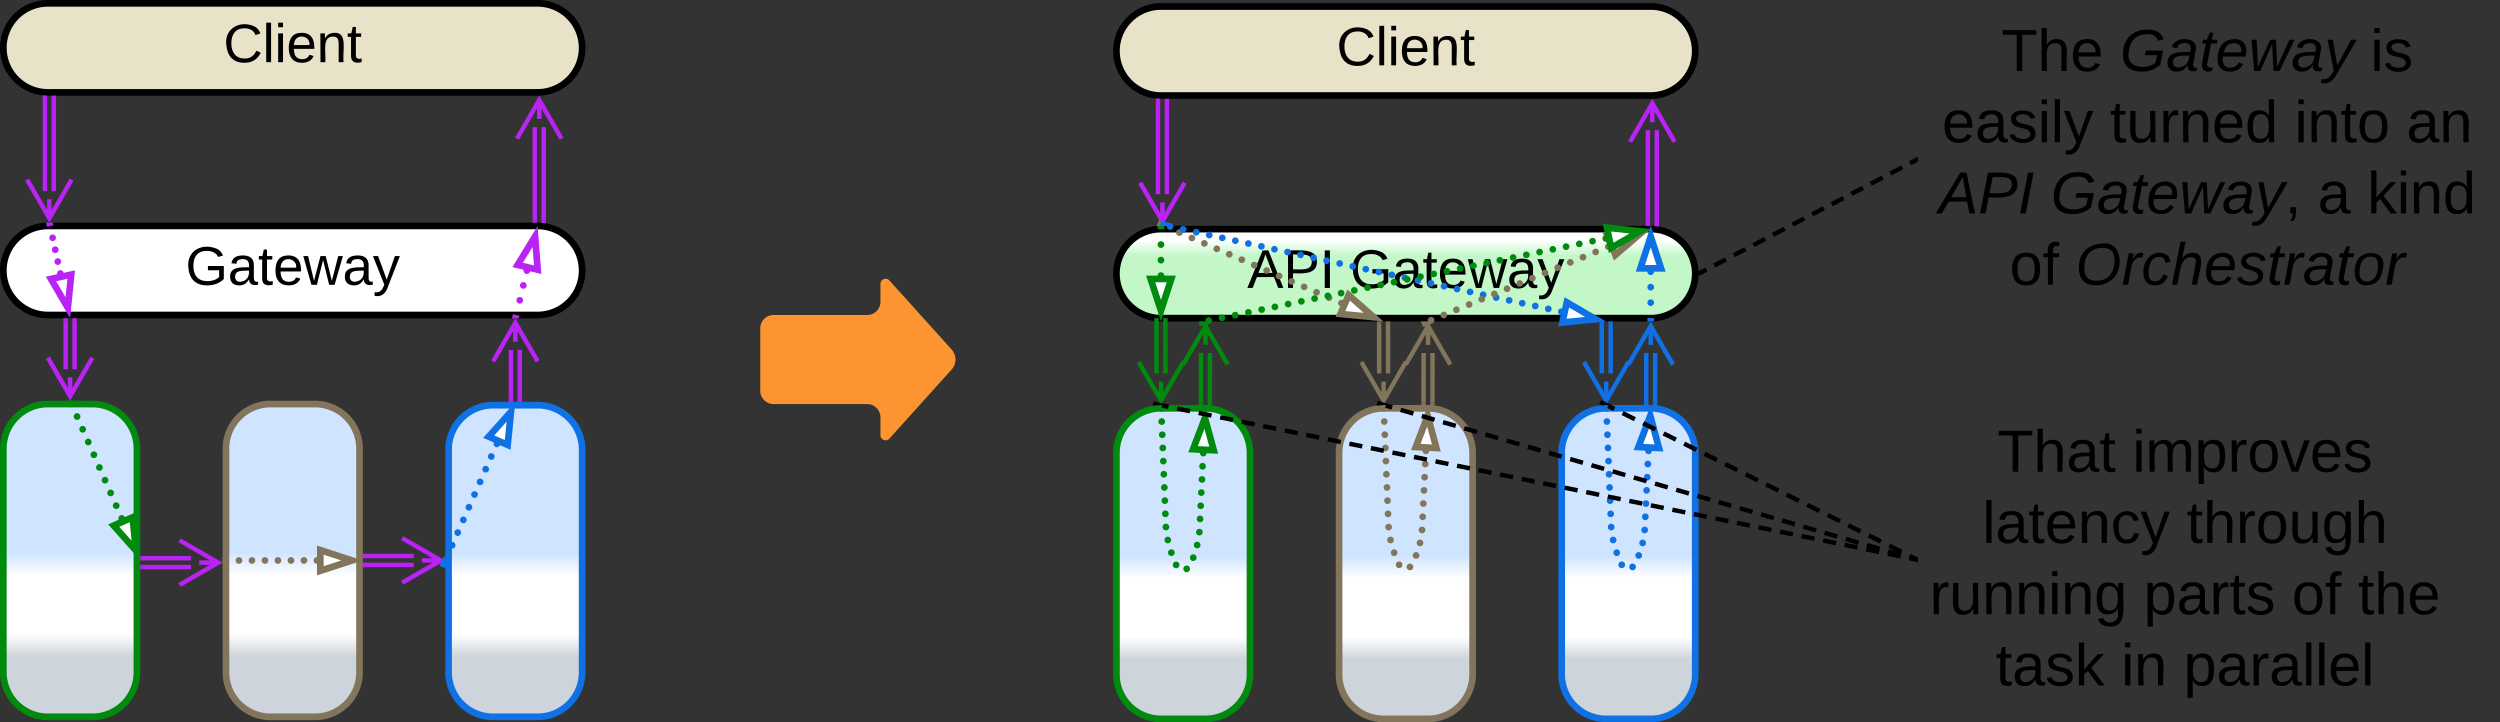<svg xmlns="http://www.w3.org/2000/svg" xmlns:xlink="http://www.w3.org/1999/xlink" xmlns:lucid="lucid" width="1123" height="324.42"><rect width="100%" height="100%" fill="#333333" stroke="none"/><g transform="translate(-398.5 -498.5)" lucid:page-tab-id="0_0"><path d="M400 520a20 20 0 0 1 20-20h220a20 20 0 0 1 20 20 20 20 0 0 1-20 20H420a20 20 0 0 1-20-20z" stroke="#000" stroke-width="3" fill="#e8e2c8"/><use xlink:href="#a" transform="matrix(1,0,0,1,405,505) translate(93.872 21.431)"/><path d="M400 620a20 20 0 0 1 20-20h220a20 20 0 0 1 20 20 20 20 0 0 1-20 20H420a20 20 0 0 1-20-20z" stroke="#000" stroke-width="3" fill="#fff"/><use xlink:href="#b" transform="matrix(1,0,0,1,405,605) translate(76.829 21.431)"/><path d="M422.67 542.5v41.84M418.67 542.5v41.84" stroke="#ba23f6" stroke-width="2" fill="none"/><path d="M423.64 542.53h-1.95v-1.03h1.94zM419.64 541.48v1.05h-1.95v-1.2z" stroke="#ba23f6" stroke-width=".05" fill="#ba23f6"/><path d="M430.67 579.18l-10 17.32-10-17.32m10 17.32V588M638.73 597.55V555.6M642.73 597.55V555.6" stroke="#ba23f6" stroke-width="2" fill="none"/><path d="M639.7 597.53v.97h-1.95v-.97zM643.7 597.53v1.3l-.34-.07-1.6-.13v-1.1z" stroke="#ba23f6" stroke-width=".05" fill="#ba23f6"/><path d="M630.73 560.77l10-17.32 10 17.32m-10-17.32v8.5" stroke="#ba23f6" stroke-width="2" fill="none"/><path d="M400 700a20 20 0 0 1 20-20h20a20 20 0 0 1 20 20v100.5a20 20 0 0 1-20 20h-20a20 20 0 0 1-20-20z" stroke="#008a0e" stroke-width="3" fill="url(#c)"/><path d="M500 700a20 20 0 0 1 20-20h20a20 20 0 0 1 20 20v100.5a20 20 0 0 1-20 20h-20a20 20 0 0 1-20-20z" stroke="#82755b" stroke-width="3" fill="url(#d)"/><path d="M600 700.5a20 20 0 0 1 20-20h20a20 20 0 0 1 20 20v100a20 20 0 0 1-20 20h-20a20 20 0 0 1-20-20z" stroke="#1071e5" stroke-width="3" fill="url(#e)"/><path d="M462.5 749.23h21.84M462.5 753.23h21.84" stroke="#ba23f6" stroke-width="2" fill="none"/><path d="M462.53 750.2h-1.03v-1.95h1.03zM462.53 754.2h-1.03v-1.95h1.03z" stroke="#ba23f6" stroke-width=".05" fill="#ba23f6"/><path d="M479.18 741.23l17.32 10-17.32 10m17.32-10H488M432 642.5v21.84M428 642.5v21.84" stroke="#ba23f6" stroke-width="2" fill="none"/><path d="M432.98 642.53h-1.96v-1.03h1.96zM428.98 642.53h-1.96v-1.03h1.96z" stroke="#ba23f6" stroke-width=".05" fill="#ba23f6"/><path d="M440 659.18l-10 17.32-10-17.32m10 17.32V668M562.5 748.25h21.84M562.5 752.25h21.84" stroke="#ba23f6" stroke-width="2" fill="none"/><path d="M562.53 749.23h-1.03v-1.96h1.03zM562.53 753.23h-1.03v-1.96h1.03z" stroke="#ba23f6" stroke-width=".05" fill="#ba23f6"/><path d="M579.18 740.25l17.32 10-17.32 10m17.32-10H588M628 678v-22.34M632 678v-22.34" stroke="#ba23f6" stroke-width="2" fill="none"/><path d="M628.98 677.97V679H627v-1.03zM632.98 677.97V679H631v-1.03z" stroke="#ba23f6" stroke-width=".05" fill="#ba23f6"/><path d="M620 660.82l10-17.32 10 17.32m-10-17.32v8.5" stroke="#ba23f6" stroke-width="2" fill="none"/><path d="M424.13 621.36a1.5 1.5 0 0 1 1.5-1.5 1.5 1.5 0 0 1 1.5 1.5 1.5 1.5 0 0 1-1.5 1.5 1.5 1.5 0 0 1-1.5-1.5v-.03m-1.16-5.3V616a1.5 1.5 0 0 1 1.5-1.5 1.5 1.5 0 0 1 1.5 1.5 1.5 1.5 0 0 1-1.5 1.5 1.5 1.5 0 0 1-1.5-1.5m-1.17-5.33a1.5 1.5 0 0 1 1.5-1.5 1.5 1.5 0 0 1 1.5 1.5 1.5 1.5 0 0 1-1.5 1.5 1.5 1.5 0 0 1-1.5-1.5v-.03m-1.16-5.3v-.03a1.5 1.5 0 0 1 1.5-1.5 1.5 1.5 0 0 1 1.5 1.5 1.5 1.5 0 0 1-1.5 1.5 1.5 1.5 0 0 1-1.5-1.5" fill="#ba23f6"/><path d="M428.97 636.76l-7.56-12.96 9.07-1.97z" stroke="#ba23f6" stroke-width="3" fill="#fff"/><path d="M422.43 599.7l-2.88.62-.38-1.76.77-.06h2.24z" stroke="#ba23f6" stroke-width=".05" fill="#ba23f6"/><path d="M451.7 731.38a1.5 1.5 0 0 1 1.5-1.5 1.5 1.5 0 0 1 1.5 1.5 1.5 1.5 0 0 1-1.5 1.5 1.5 1.5 0 0 1-1.5-1.5v-.03m-2.5-5.7a1.5 1.5 0 0 1 1.5-1.5 1.5 1.5 0 0 1 1.5 1.5 1.5 1.5 0 0 1-1.5 1.5 1.5 1.5 0 0 1-1.5-1.5v-.02m-2.5-5.7a1.5 1.5 0 0 1 1.5-1.5 1.5 1.5 0 0 1 1.5 1.5 1.5 1.5 0 0 1-1.5 1.5 1.5 1.5 0 0 1-1.5-1.5v-.02m-2.52-5.68v-.02a1.5 1.5 0 0 1 1.5-1.5 1.5 1.5 0 0 1 1.5 1.5 1.5 1.5 0 0 1-1.5 1.5 1.5 1.5 0 0 1-1.5-1.5m-2.52-5.7v-.02a1.5 1.5 0 0 1 1.5-1.5 1.5 1.5 0 0 1 1.5 1.5 1.5 1.5 0 0 1-1.5 1.5 1.5 1.5 0 0 1-1.5-1.5m-2.5-5.7v-.02a1.5 1.5 0 0 1 1.5-1.5 1.5 1.5 0 0 1 1.5 1.5 1.5 1.5 0 0 1-1.5 1.5 1.5 1.5 0 0 1-1.5-1.5m-2.52-5.7v-.02a1.5 1.5 0 0 1 1.5-1.5 1.5 1.5 0 0 1 1.5 1.5 1.5 1.5 0 0 1-1.5 1.5 1.5 1.5 0 0 1-1.5-1.5v-.02m-2.5-5.7a1.5 1.5 0 0 1 1.5-1.5 1.5 1.5 0 0 1 1.5 1.5 1.5 1.5 0 0 1-1.5 1.5 1.5 1.5 0 0 1-1.5-1.5v-.02m-2.52-5.7a1.5 1.5 0 0 1 1.5-1.5 1.5 1.5 0 0 1 1.5 1.5 1.5 1.5 0 0 1-1.5 1.5 1.5 1.5 0 0 1-1.5-1.5v-.02m-2.52-5.7a1.5 1.5 0 0 1 1.5-1.5 1.5 1.5 0 0 1 1.5 1.5 1.5 1.5 0 0 1-1.5 1.5 1.5 1.5 0 0 1-1.5-1.5v-.02" fill="#008a0e"/><path d="M459.55 745.8l-9.98-11.2 8.5-3.72z" stroke="#008a0e" stroke-width="3" fill="#fff"/><path d="M431.97 679.32l-2.7 1.18-.88-2h3.2z" stroke="#008a0e" stroke-width=".05" fill="#008a0e"/><path d="M539.38 750.26a1.5 1.5 0 0 1 1.5-1.5 1.5 1.5 0 0 1 1.5 1.5 1.5 1.5 0 0 1-1.5 1.5 1.5 1.5 0 0 1-1.5-1.5v-.02m-5.84.02a1.5 1.5 0 0 1 1.5-1.5 1.5 1.5 0 0 1 1.5 1.5 1.5 1.5 0 0 1-1.5 1.5 1.5 1.5 0 0 1-1.5-1.5v-.02m-5.84.02a1.5 1.5 0 0 1 1.5-1.5 1.5 1.5 0 0 1 1.5 1.5 1.5 1.5 0 0 1-1.5 1.5 1.5 1.5 0 0 1-1.5-1.5v-.02m-5.84.02a1.5 1.5 0 0 1 1.5-1.5 1.5 1.5 0 0 1 1.5 1.5 1.5 1.5 0 0 1-1.5 1.5 1.5 1.5 0 0 1-1.5-1.5v-.02m-5.84.02a1.5 1.5 0 0 1 1.5-1.5 1.5 1.5 0 0 1 1.5 1.5 1.5 1.5 0 0 1-1.5 1.5 1.5 1.5 0 0 1-1.5-1.5v-.02m-5.84.02a1.5 1.5 0 0 1 1.5-1.5 1.5 1.5 0 0 1 1.5 1.5 1.5 1.5 0 0 1-1.5 1.5 1.5 1.5 0 0 1-1.5-1.5v-.02m-5.84.02a1.5 1.5 0 0 1 1.5-1.5 1.5 1.5 0 0 1 1.5 1.5 1.5 1.5 0 0 1-1.5 1.5 1.5 1.5 0 0 1-1.5-1.5v-.02" fill="#82755b"/><path d="M556.65 750.25l-14.27 4.63v-9.26z" stroke="#82755b" stroke-width="3" fill="#fff"/><path d="M500.04 751.73h-1.54v-2.96h1.54z" stroke="#82755b" stroke-width=".05" fill="#82755b"/><path d="M620.2 697.9v-.03a1.5 1.5 0 0 1 1.5-1.5 1.5 1.5 0 0 1 1.5 1.5 1.5 1.5 0 0 1-1.5 1.5 1.5 1.5 0 0 1-1.5-1.5m-2.52 5.7a1.5 1.5 0 0 1 1.5-1.5 1.5 1.5 0 0 1 1.5 1.5 1.5 1.5 0 0 1-1.5 1.5 1.5 1.5 0 0 1-1.5-1.5v-.02m-2.5 5.73v-.02a1.5 1.5 0 0 1 1.5-1.5 1.5 1.5 0 0 1 1.5 1.5 1.5 1.5 0 0 1-1.5 1.5 1.5 1.5 0 0 1-1.5-1.5m-2.52 5.7a1.5 1.5 0 0 1 1.5-1.5 1.5 1.5 0 0 1 1.5 1.5 1.5 1.5 0 0 1-1.5 1.5 1.5 1.5 0 0 1-1.5-1.5v-.02m-2.5 5.73v-.02a1.5 1.5 0 0 1 1.5-1.5 1.5 1.5 0 0 1 1.5 1.5 1.5 1.5 0 0 1-1.5 1.5 1.5 1.5 0 0 1-1.5-1.5m-2.52 5.7a1.5 1.5 0 0 1 1.5-1.5 1.5 1.5 0 0 1 1.5 1.5 1.5 1.5 0 0 1-1.5 1.5 1.5 1.5 0 0 1-1.5-1.5v-.02m-2.5 5.73v-.02a1.5 1.5 0 0 1 1.5-1.5 1.5 1.5 0 0 1 1.5 1.5 1.5 1.5 0 0 1-1.5 1.5 1.5 1.5 0 0 1-1.5-1.5m-2.52 5.7a1.5 1.5 0 0 1 1.5-1.5 1.5 1.5 0 0 1 1.5 1.5 1.5 1.5 0 0 1-1.5 1.5 1.5 1.5 0 0 1-1.5-1.5v-.02m-2.5 5.73v-.02a1.5 1.5 0 0 1 1.5-1.5 1.5 1.5 0 0 1 1.5 1.5 1.5 1.5 0 0 1-1.5 1.5 1.5 1.5 0 0 1-1.5-1.5" fill="#1071e5"/><path d="M628.04 683.44l-1.5 14.93-8.5-3.74z" stroke="#1071e5" stroke-width="3" fill="#fff"/><path d="M598.5 748.82v4.96l-2.56-1.13 1.83-4.15z" stroke="#1071e5" stroke-width=".05" fill="#1071e5"/><path d="M633.67 620.06a1.5 1.5 0 0 1 1.5-1.5 1.5 1.5 0 0 1 1.5 1.5 1.5 1.5 0 0 1-1.5 1.5 1.5 1.5 0 0 1-1.5-1.5v-.03m-1.6 6.7v-.02a1.5 1.5 0 0 1 1.5-1.5 1.5 1.5 0 0 1 1.5 1.5 1.5 1.5 0 0 1-1.5 1.5 1.5 1.5 0 0 1-1.5-1.5m-1.6 6.7v-.02a1.5 1.5 0 0 1 1.5-1.5 1.5 1.5 0 0 1 1.5 1.5 1.5 1.5 0 0 1-1.5 1.5 1.5 1.5 0 0 1-1.5-1.5v-.02" fill="#ba23f6"/><path d="M638.86 604.72l1.17 14.95-9-2.17z" stroke="#ba23f6" stroke-width="3" fill="#fff"/><path d="M631.8 640.35l-.28 1.15h-3.04l.45-1.84z" stroke="#ba23f6" stroke-width=".05" fill="#ba23f6"/><path d="M740 646a6 6 0 0 1 6-6h42a6 6 0 0 0 6-6v-8a2.3 2.3 0 0 1 4-1.54l28 31.08a6.67 6.67 0 0 1 0 8.92l-28 31.08a2.3 2.3 0 0 1-4-1.54v-8a6 6 0 0 0-6-6h-42a6 6 0 0 1-6-6z" fill="#fc9432"/><path d="M900 701.92a20 20 0 0 1 20-20h20a20 20 0 0 1 20 20v99.5a20 20 0 0 1-20 20h-20a20 20 0 0 1-20-20z" stroke="#008a0e" stroke-width="3" fill="url(#f)"/><path d="M1000 701.92a20 20 0 0 1 20-20h20a20 20 0 0 1 20 20v99.5a20 20 0 0 1-20 20h-20a20 20 0 0 1-20-20z" stroke="#82755b" stroke-width="3" fill="url(#g)"/><path d="M1100 701.92a20 20 0 0 1 20-20h20a20 20 0 0 1 20 20v99.5a20 20 0 0 1-20 20h-20a20 20 0 0 1-20-20z" stroke="#1071e5" stroke-width="3" fill="url(#h)"/><path d="M900 521.42a20 20 0 0 1 20-20h220a20 20 0 0 1 20 20 20 20 0 0 1-20 20H920a20 20 0 0 1-20-20z" stroke="#000" stroke-width="3" fill="#e8e2c8"/><use xlink:href="#a" transform="matrix(1,0,0,1,905,506.417) translate(93.872 21.431)"/><path d="M900 621.42a20 20 0 0 1 20-20h220a20 20 0 0 1 20 20 20 20 0 0 1-20 20H920a20 20 0 0 1-20-20z" stroke="#000" stroke-width="3" fill="url(#i)"/><use xlink:href="#j" transform="matrix(1,0,0,1,905,606.417) translate(53.743 21.431)"/><use xlink:href="#k" transform="matrix(1,0,0,1,905,606.417) translate(99.915 21.431)"/><path d="M922.67 543.92v41.84M918.67 543.92v41.84" stroke="#ba23f6" stroke-width="2" fill="none"/><path d="M923.64 543.94h-1.95v-1.02h1.94zM919.64 542.9v1.04h-1.95v-1.2z" stroke="#ba23f6" stroke-width=".05" fill="#ba23f6"/><path d="M930.67 580.6l-10 17.32-10-17.32m10 17.32v-8.5M1138.73 598.97v-41.95M1142.73 598.97v-41.95" stroke="#ba23f6" stroke-width="2" fill="none"/><path d="M1139.7 598.94v.98h-1.95v-.98zM1143.7 598.94v1.32l-.34-.08-1.6-.13v-1.1z" stroke="#ba23f6" stroke-width=".05" fill="#ba23f6"/><path d="M1130.73 562.18l10-17.3 10 17.3m-10-17.3v8.5" stroke="#ba23f6" stroke-width="2" fill="none"/><path d="M922 642.42l.02 23.84M918 642.42l.02 23.84M922 642.44v-1.02M918 642.45v-1.03M930.02 661.1l-10 17.32-10-17.3m10 17.3v-8.5M937.97 679.42l.02-22.34M941.97 679.42l.02-22.34" stroke="#008a0e" stroke-width="2" fill="none"/><path d="M938.94 679.4v1.02H937v-1.03zM942.94 679.4v1.24l-1.95-.15v-1.1z" stroke="#008a0e" stroke-width=".05" fill="#008a0e"/><path d="M929.98 662.23l10.02-17.3 9.98 17.32M940 644.92v8.5" stroke="#008a0e" stroke-width="2" fill="none"/><path d="M1022 643.92l.02 22.34M1018 643.92l.02 22.34" stroke="#82755b" stroke-width="2" fill="none"/><path d="M1022.98 643.94h-1.95v-1.02h1.95zM1018.98 643.94h-1.95v-1.02h1.95z" stroke="#82755b" stroke-width=".05" fill="#82755b"/><path d="M1030.02 661.1l-10 17.32-10-17.3m10 17.3v-8.5M1037.97 679.42l.02-22.34M1041.97 679.42l.02-22.34" stroke="#82755b" stroke-width="2" fill="none"/><path d="M1038.94 679.4v1.02H1037v-1.03zM1042.94 679.4v1.24l-1.95-.15v-1.1z" stroke="#82755b" stroke-width=".05" fill="#82755b"/><path d="M1029.98 662.23l10.02-17.3 9.98 17.32m-9.98-17.33v8.5" stroke="#82755b" stroke-width="2" fill="none"/><path d="M1122 643.92l.02 22.34M1118 643.92l.02 22.34" stroke="#1071e5" stroke-width="2" fill="none"/><path d="M1122.98 643.94h-1.95v-1.02h1.94zM1118.98 643.94h-1.95v-1.02h1.94z" stroke="#1071e5" stroke-width=".05" fill="#1071e5"/><path d="M1130.02 661.1l-10 17.32-10-17.3m10 17.3v-8.5M1137.97 679.42l.02-22.34M1141.97 679.42l.02-22.34" stroke="#1071e5" stroke-width="2" fill="none"/><path d="M1138.94 679.4v1.02H1137v-1.03zM1142.94 679.4v1.24l-1.95-.15v-1.1z" stroke="#1071e5" stroke-width=".05" fill="#1071e5"/><path d="M1129.98 662.23l10.02-17.3 9.98 17.32m-9.98-17.33v8.5" stroke="#1071e5" stroke-width="2" fill="none"/><path d="M937.5 702.03a1.5 1.5 0 0 1 1.5-1.5 1.5 1.5 0 0 1 1.5 1.5 1.5 1.5 0 0 1-1.5 1.5 1.5 1.5 0 0 1-1.5-1.5V702m-.3 5.95a1.5 1.5 0 0 1 1.5-1.5 1.5 1.5 0 0 1 1.5 1.5 1.5 1.5 0 0 1-1.5 1.5 1.5 1.5 0 0 1-1.5-1.5v-.03m-.27 5.95a1.5 1.5 0 0 1 1.5-1.5 1.5 1.5 0 0 1 1.5 1.5 1.5 1.5 0 0 1-1.5 1.5 1.5 1.5 0 0 1-1.5-1.5v-.03m-.3 5.95v-.02a1.5 1.5 0 0 1 1.5-1.5 1.5 1.5 0 0 1 1.5 1.5 1.5 1.5 0 0 1-1.5 1.5 1.5 1.5 0 0 1-1.5-1.5v-.02m-.28 5.96v-.02a1.5 1.5 0 0 1 1.5-1.5 1.5 1.5 0 0 1 1.5 1.5 1.5 1.5 0 0 1-1.5 1.5 1.5 1.5 0 0 1-1.5-1.5m-.28 5.94v-.02a1.5 1.5 0 0 1 1.5-1.5 1.5 1.5 0 0 1 1.5 1.5 1.5 1.5 0 0 1-1.5 1.5 1.5 1.5 0 0 1-1.5-1.5m-.3 5.94v-.02a1.5 1.5 0 0 1 1.5-1.5 1.5 1.5 0 0 1 1.5 1.5 1.5 1.5 0 0 1-1.5 1.5 1.5 1.5 0 0 1-1.5-1.5m-1 5.8a1.5 1.5 0 0 1 1.5-1.5 1.5 1.5 0 0 1 1.5 1.5 1.5 1.5 0 0 1-1.5 1.5 1.5 1.5 0 0 1-1.5-1.5v-.02m-1.76 5.7V749a1.5 1.5 0 0 1 1.5-1.5 1.5 1.5 0 0 1 1.5 1.5 1.5 1.5 0 0 1-1.5 1.5 1.5 1.5 0 0 1-1.5-1.5v-.02m-2.95 5.05a1.5 1.5 0 0 1 1.5-1.5 1.5 1.5 0 0 1 1.5 1.5 1.5 1.5 0 0 1-1.5 1.5 1.5 1.5 0 0 1-1.5-1.5V754m-4.75-1.74a1.5 1.5 0 0 1 1.5-1.5 1.5 1.5 0 0 1 1.5 1.5 1.5 1.5 0 0 1-1.5 1.5 1.5 1.5 0 0 1-1.5-1.5v-.03m-2.13-5.45v-.02a1.5 1.5 0 0 1 1.5-1.5 1.5 1.5 0 0 1 1.5 1.5 1.5 1.5 0 0 1-1.5 1.5 1.5 1.5 0 0 1-1.5-1.5m-1.6-5.7a1.5 1.5 0 0 1 1.5-1.5 1.5 1.5 0 0 1 1.5 1.5 1.5 1.5 0 0 1-1.5 1.5 1.5 1.5 0 0 1-1.5-1.5v-.02m-.85-5.8a1.5 1.5 0 0 1 1.5-1.5 1.5 1.5 0 0 1 1.5 1.5 1.5 1.5 0 0 1-1.5 1.5 1.5 1.5 0 0 1-1.5-1.5v-.03m-.24-5.88v-.02a1.5 1.5 0 0 1 1.5-1.5 1.5 1.5 0 0 1 1.5 1.5 1.5 1.5 0 0 1-1.5 1.5 1.5 1.5 0 0 1-1.5-1.5m-.23-5.9v-.02a1.5 1.5 0 0 1 1.5-1.5 1.5 1.5 0 0 1 1.5 1.5 1.5 1.5 0 0 1-1.5 1.5 1.5 1.5 0 0 1-1.5-1.5m-.24-5.9v-.02a1.5 1.5 0 0 1 1.5-1.5 1.5 1.5 0 0 1 1.5 1.5 1.5 1.5 0 0 1-1.5 1.5 1.5 1.5 0 0 1-1.5-1.5v-.02m-.22-5.9a1.5 1.5 0 0 1 1.5-1.5 1.5 1.5 0 0 1 1.5 1.5 1.5 1.5 0 0 1-1.5 1.5 1.5 1.5 0 0 1-1.5-1.5v-.02m-.24-5.9a1.5 1.5 0 0 1 1.5-1.5 1.5 1.5 0 0 1 1.5 1.5 1.5 1.5 0 0 1-1.5 1.5 1.5 1.5 0 0 1-1.5-1.5v-.02m-.24-5.9a1.5 1.5 0 0 1 1.5-1.5 1.5 1.5 0 0 1 1.5 1.5 1.5 1.5 0 0 1-1.5 1.5 1.5 1.5 0 0 1-1.5-1.5v-.03m-.23-5.9a1.5 1.5 0 0 1 1.5-1.5 1.5 1.5 0 0 1 1.5 1.5 1.5 1.5 0 0 1-1.5 1.5 1.5 1.5 0 0 1-1.5-1.5v-.02m-.24-5.9a1.5 1.5 0 0 1 1.5-1.5 1.5 1.5 0 0 1 1.5 1.5 1.5 1.5 0 0 1-1.5 1.5 1.5 1.5 0 0 1-1.5-1.5v-.02m-.24-5.9a1.5 1.5 0 0 1 1.5-1.5 1.5 1.5 0 0 1 1.5 1.5 1.5 1.5 0 0 1-1.5 1.5 1.5 1.5 0 0 1-1.5-1.5v-.03" fill="#008a0e"/><path d="M939.76 686.27l3.94 14.47-9.26-.45z" stroke="#008a0e" stroke-width="3" fill="#fff"/><path d="M921.57 681.9l-2.95.1-.06-1.47 1.38-.1h1.57z" stroke="#008a0e" stroke-width=".05" fill="#008a0e"/><path d="M1037.52 701.03a1.5 1.5 0 0 1 1.5-1.5 1.5 1.5 0 0 1 1.5 1.5 1.5 1.5 0 0 1-1.5 1.5 1.5 1.5 0 0 1-1.5-1.5V701m-.3 5.95a1.5 1.5 0 0 1 1.5-1.5 1.5 1.5 0 0 1 1.5 1.5 1.5 1.5 0 0 1-1.5 1.5 1.5 1.5 0 0 1-1.5-1.5v-.03m-.28 5.96v-.02a1.5 1.5 0 0 1 1.5-1.5 1.5 1.5 0 0 1 1.5 1.5 1.5 1.5 0 0 1-1.5 1.5 1.5 1.5 0 0 1-1.5-1.5m-.28 5.94v-.02a1.5 1.5 0 0 1 1.5-1.5 1.5 1.5 0 0 1 1.5 1.5 1.5 1.5 0 0 1-1.5 1.5 1.5 1.5 0 0 1-1.5-1.5m-.3 5.94v-.02a1.5 1.5 0 0 1 1.5-1.5 1.5 1.5 0 0 1 1.5 1.5 1.5 1.5 0 0 1-1.5 1.5 1.5 1.5 0 0 1-1.5-1.5m-.28 5.94a1.5 1.5 0 0 1 1.5-1.5 1.5 1.5 0 0 1 1.5 1.5 1.5 1.5 0 0 1-1.5 1.5 1.5 1.5 0 0 1-1.5-1.5v-.03m-.3 5.96a1.5 1.5 0 0 1 1.5-1.5 1.5 1.5 0 0 1 1.5 1.5 1.5 1.5 0 0 1-1.5 1.5 1.5 1.5 0 0 1-1.5-1.5v-.03m-.9 5.84a1.5 1.5 0 0 1 1.5-1.5 1.5 1.5 0 0 1 1.5 1.5 1.5 1.5 0 0 1-1.5 1.5 1.5 1.5 0 0 1-1.5-1.5v-.03m-1.78 5.7V748a1.5 1.5 0 0 1 1.5-1.5 1.5 1.5 0 0 1 1.5 1.5 1.5 1.5 0 0 1-1.5 1.5 1.5 1.5 0 0 1-1.5-1.5V748m-2.75 5.2v-.03a1.5 1.5 0 0 1 1.5-1.5 1.5 1.5 0 0 1 1.5 1.5 1.5 1.5 0 0 1-1.5 1.5 1.5 1.5 0 0 1-1.5-1.5m-4.86-.96a1.5 1.5 0 0 1 1.5-1.5 1.5 1.5 0 0 1 1.5 1.5 1.5 1.5 0 0 1-1.5 1.5 1.5 1.5 0 0 1-1.5-1.5v-.02m-2.26-5.4v-.02a1.5 1.5 0 0 1 1.5-1.5 1.5 1.5 0 0 1 1.5 1.5 1.5 1.5 0 0 1-1.5 1.5 1.5 1.5 0 0 1-1.5-1.5m-1.6-5.7a1.5 1.5 0 0 1 1.5-1.5 1.5 1.5 0 0 1 1.5 1.5 1.5 1.5 0 0 1-1.5 1.5 1.5 1.5 0 0 1-1.5-1.5v-.02m-.88-5.8a1.5 1.5 0 0 1 1.5-1.5 1.5 1.5 0 0 1 1.5 1.5 1.5 1.5 0 0 1-1.5 1.5 1.5 1.5 0 0 1-1.5-1.5v-.02m-.24-5.9a1.5 1.5 0 0 1 1.5-1.5 1.5 1.5 0 0 1 1.5 1.5 1.5 1.5 0 0 1-1.5 1.5 1.5 1.5 0 0 1-1.5-1.5v-.03m-.24-5.9a1.5 1.5 0 0 1 1.5-1.5 1.5 1.5 0 0 1 1.5 1.5 1.5 1.5 0 0 1-1.5 1.5 1.5 1.5 0 0 1-1.5-1.5v-.03m-.24-5.9a1.5 1.5 0 0 1 1.5-1.5 1.5 1.5 0 0 1 1.5 1.5 1.5 1.5 0 0 1-1.5 1.5 1.5 1.5 0 0 1-1.5-1.5v-.02m-.24-5.9a1.5 1.5 0 0 1 1.5-1.5 1.5 1.5 0 0 1 1.5 1.5 1.5 1.5 0 0 1-1.5 1.5 1.5 1.5 0 0 1-1.5-1.5v-.03m-.24-5.9a1.5 1.5 0 0 1 1.5-1.5 1.5 1.5 0 0 1 1.5 1.5 1.5 1.5 0 0 1-1.5 1.5 1.5 1.5 0 0 1-1.5-1.5v-.02m-.24-5.9a1.5 1.5 0 0 1 1.5-1.5 1.5 1.5 0 0 1 1.5 1.5 1.5 1.5 0 0 1-1.5 1.5 1.5 1.5 0 0 1-1.5-1.5v-.03m-.24-5.9a1.5 1.5 0 0 1 1.5-1.5 1.5 1.5 0 0 1 1.5 1.5 1.5 1.5 0 0 1-1.5 1.5 1.5 1.5 0 0 1-1.5-1.5v-.02m-.24-5.9a1.5 1.5 0 0 1 1.5-1.5 1.5 1.5 0 0 1 1.5 1.5 1.5 1.5 0 0 1-1.5 1.5 1.5 1.5 0 0 1-1.5-1.5v-.02m-.25-5.9a1.5 1.5 0 0 1 1.5-1.5 1.5 1.5 0 0 1 1.5 1.5 1.5 1.5 0 0 1-1.5 1.5 1.5 1.5 0 0 1-1.5-1.5v-.03" fill="#82755b"/><path d="M1039.8 685.27l3.92 14.47-9.25-.45z" stroke="#82755b" stroke-width="3" fill="#fff"/><path d="M1021.57 681.9l-2.95.1-.06-1.47 1.38-.1h1.57z" stroke="#82755b" stroke-width=".05" fill="#82755b"/><path d="M1137.52 701.03a1.5 1.5 0 0 1 1.5-1.5 1.5 1.5 0 0 1 1.5 1.5 1.5 1.5 0 0 1-1.5 1.5 1.5 1.5 0 0 1-1.5-1.5V701m-.3 5.95a1.5 1.5 0 0 1 1.5-1.5 1.5 1.5 0 0 1 1.5 1.5 1.5 1.5 0 0 1-1.5 1.5 1.5 1.5 0 0 1-1.5-1.5v-.03m-.28 5.96v-.02a1.5 1.5 0 0 1 1.5-1.5 1.5 1.5 0 0 1 1.5 1.5 1.5 1.5 0 0 1-1.5 1.5 1.5 1.5 0 0 1-1.5-1.5m-.28 5.94v-.02a1.5 1.5 0 0 1 1.5-1.5 1.5 1.5 0 0 1 1.5 1.5 1.5 1.5 0 0 1-1.5 1.5 1.5 1.5 0 0 1-1.5-1.5m-.3 5.94v-.02a1.5 1.5 0 0 1 1.5-1.5 1.5 1.5 0 0 1 1.5 1.5 1.5 1.5 0 0 1-1.5 1.5 1.5 1.5 0 0 1-1.5-1.5m-.28 5.94a1.5 1.5 0 0 1 1.5-1.5 1.5 1.5 0 0 1 1.5 1.5 1.5 1.5 0 0 1-1.5 1.5 1.5 1.5 0 0 1-1.5-1.5v-.03m-.3 5.96a1.5 1.5 0 0 1 1.5-1.5 1.5 1.5 0 0 1 1.5 1.5 1.5 1.5 0 0 1-1.5 1.5 1.5 1.5 0 0 1-1.5-1.5v-.03m-.9 5.84a1.5 1.5 0 0 1 1.5-1.5 1.5 1.5 0 0 1 1.5 1.5 1.5 1.5 0 0 1-1.5 1.5 1.5 1.5 0 0 1-1.5-1.5v-.03m-1.78 5.7V748a1.5 1.5 0 0 1 1.5-1.5 1.5 1.5 0 0 1 1.5 1.5 1.5 1.5 0 0 1-1.5 1.5 1.5 1.5 0 0 1-1.5-1.5V748m-2.75 5.2v-.03a1.5 1.5 0 0 1 1.5-1.5 1.5 1.5 0 0 1 1.5 1.5 1.5 1.5 0 0 1-1.5 1.5 1.5 1.5 0 0 1-1.5-1.5m-4.86-.96a1.5 1.5 0 0 1 1.5-1.5 1.5 1.5 0 0 1 1.5 1.5 1.5 1.5 0 0 1-1.5 1.5 1.5 1.5 0 0 1-1.5-1.5v-.02m-2.26-5.4v-.02a1.5 1.5 0 0 1 1.5-1.5 1.5 1.5 0 0 1 1.5 1.5 1.5 1.5 0 0 1-1.5 1.5 1.5 1.5 0 0 1-1.5-1.5m-1.6-5.7a1.5 1.5 0 0 1 1.5-1.5 1.5 1.5 0 0 1 1.5 1.5 1.5 1.5 0 0 1-1.5 1.5 1.5 1.5 0 0 1-1.5-1.5v-.02m-.88-5.8a1.5 1.5 0 0 1 1.5-1.5 1.5 1.5 0 0 1 1.5 1.5 1.5 1.5 0 0 1-1.5 1.5 1.5 1.5 0 0 1-1.5-1.5v-.02m-.24-5.9a1.5 1.5 0 0 1 1.5-1.5 1.5 1.5 0 0 1 1.5 1.5 1.5 1.5 0 0 1-1.5 1.5 1.5 1.5 0 0 1-1.5-1.5v-.03m-.24-5.9a1.5 1.5 0 0 1 1.5-1.5 1.5 1.5 0 0 1 1.5 1.5 1.5 1.5 0 0 1-1.5 1.5 1.5 1.5 0 0 1-1.5-1.5v-.03m-.24-5.9a1.5 1.5 0 0 1 1.5-1.5 1.5 1.5 0 0 1 1.5 1.5 1.5 1.5 0 0 1-1.5 1.5 1.5 1.5 0 0 1-1.5-1.5v-.02m-.24-5.9a1.5 1.5 0 0 1 1.5-1.5 1.5 1.5 0 0 1 1.5 1.5 1.5 1.5 0 0 1-1.5 1.5 1.5 1.5 0 0 1-1.5-1.5v-.03m-.24-5.9a1.5 1.5 0 0 1 1.5-1.5 1.5 1.5 0 0 1 1.5 1.5 1.5 1.5 0 0 1-1.5 1.5 1.5 1.5 0 0 1-1.5-1.5v-.02m-.24-5.9a1.5 1.5 0 0 1 1.5-1.5 1.5 1.5 0 0 1 1.5 1.5 1.5 1.5 0 0 1-1.5 1.5 1.5 1.5 0 0 1-1.5-1.5v-.03m-.24-5.9a1.5 1.5 0 0 1 1.5-1.5 1.5 1.5 0 0 1 1.5 1.5 1.5 1.5 0 0 1-1.5 1.5 1.5 1.5 0 0 1-1.5-1.5v-.02m-.24-5.9a1.5 1.5 0 0 1 1.5-1.5 1.5 1.5 0 0 1 1.5 1.5 1.5 1.5 0 0 1-1.5 1.5 1.5 1.5 0 0 1-1.5-1.5v-.02m-.24-5.9a1.5 1.5 0 0 1 1.5-1.5 1.5 1.5 0 0 1 1.5 1.5 1.5 1.5 0 0 1-1.5 1.5 1.5 1.5 0 0 1-1.5-1.5v-.03" fill="#1071e5"/><path d="M1139.8 685.27l3.92 14.47-9.25-.45z" stroke="#1071e5" stroke-width="3" fill="#fff"/><path d="M1121.57 681.9l-2.95.1-.06-1.47 1.38-.1h1.57z" stroke="#1071e5" stroke-width=".05" fill="#1071e5"/><path d="M1138.5 620.55a1.5 1.5 0 0 1 1.5-1.5 1.5 1.5 0 0 1 1.5 1.5 1.5 1.5 0 0 1-1.5 1.5 1.5 1.5 0 0 1-1.5-1.5v-.03m0 7v-.02a1.5 1.5 0 0 1 1.5-1.5 1.5 1.5 0 0 1 1.5 1.5 1.5 1.5 0 0 1-1.5 1.5 1.5 1.5 0 0 1-1.5-1.5v-.02m0 7v-.02a1.5 1.5 0 0 1 1.5-1.5 1.5 1.5 0 0 1 1.5 1.5 1.5 1.5 0 0 1-1.5 1.5 1.5 1.5 0 0 1-1.5-1.5v-.02" fill="#1071e5"/><path d="M1140 604.77l4.63 14.27h-9.27z" stroke="#1071e5" stroke-width="3" fill="#fff"/><path d="M1141.48 642.8l-1.42.12h-1.53v-1.54h2.94z" stroke="#1071e5" stroke-width=".05" fill="#1071e5"/><path d="M918.5 622.3a1.5 1.5 0 0 1 1.5-1.5 1.5 1.5 0 0 1 1.5 1.5 1.5 1.5 0 0 1-1.5 1.5 1.5 1.5 0 0 1-1.5-1.5v-.02m0-6.93a1.5 1.5 0 0 1 1.5-1.5 1.5 1.5 0 0 1 1.5 1.5 1.5 1.5 0 0 1-1.5 1.5 1.5 1.5 0 0 1-1.5-1.5v-.03m0-6.93v-.02a1.5 1.5 0 0 1 1.5-1.5 1.5 1.5 0 0 1 1.5 1.5 1.5 1.5 0 0 1-1.5 1.5 1.5 1.5 0 0 1-1.5-1.5v-.02" fill="#008a0e"/><path d="M920 638.06l-4.63-14.26h9.26z" stroke="#008a0e" stroke-width="3" fill="#fff"/><path d="M921.48 601.46h-2.96v-1.43l1.42-.1h1.53z" stroke="#008a0e" stroke-width=".05" fill="#008a0e"/><path d="M999.6 634.7v-.02a1.5 1.5 0 0 1 1.5-1.5 1.5 1.5 0 0 1 1.5 1.5 1.5 1.5 0 0 1-1.5 1.5 1.5 1.5 0 0 1-1.5-1.5v-.02m-5.6-2.4v-.02a1.5 1.5 0 0 1 1.5-1.5 1.5 1.5 0 0 1 1.5 1.5 1.5 1.5 0 0 1-1.5 1.5 1.5 1.5 0 0 1-1.5-1.5v-.02m-5.6-2.4v-.02a1.5 1.5 0 0 1 1.5-1.5 1.5 1.5 0 0 1 1.5 1.5 1.5 1.5 0 0 1-1.5 1.5 1.5 1.5 0 0 1-1.5-1.5v-.02m-5.6-2.4v-.02a1.5 1.5 0 0 1 1.5-1.5 1.5 1.5 0 0 1 1.5 1.5 1.5 1.5 0 0 1-1.5 1.5 1.5 1.5 0 0 1-1.5-1.5v-.02m-5.6-2.4v-.02a1.5 1.5 0 0 1 1.5-1.5 1.5 1.5 0 0 1 1.5 1.5 1.5 1.5 0 0 1-1.5 1.5 1.5 1.5 0 0 1-1.5-1.5v-.02m-5.6-2.4v-.02a1.5 1.5 0 0 1 1.5-1.5 1.5 1.5 0 0 1 1.5 1.5 1.5 1.5 0 0 1-1.5 1.5 1.5 1.5 0 0 1-1.5-1.5v-.02m-5.6-2.4v-.02a1.5 1.5 0 0 1 1.5-1.5 1.5 1.5 0 0 1 1.5 1.5 1.5 1.5 0 0 1-1.5 1.5 1.5 1.5 0 0 1-1.5-1.5v-.02m-5.6-2.4v-.02a1.5 1.5 0 0 1 1.5-1.5 1.5 1.5 0 0 1 1.5 1.5 1.5 1.5 0 0 1-1.5 1.5 1.5 1.5 0 0 1-1.5-1.5v-.02m-5.6-2.4v-.02a1.5 1.5 0 0 1 1.5-1.5 1.5 1.5 0 0 1 1.5 1.5 1.5 1.5 0 0 1-1.5 1.5 1.5 1.5 0 0 1-1.5-1.5v-.02m-5.6-2.4v-.02a1.5 1.5 0 0 1 1.5-1.5 1.5 1.5 0 0 1 1.5 1.5 1.5 1.5 0 0 1-1.5 1.5 1.5 1.5 0 0 1-1.5-1.5v-.02m-5.6-2.4v-.02a1.5 1.5 0 0 1 1.5-1.5 1.5 1.5 0 0 1 1.5 1.5 1.5 1.5 0 0 1-1.5 1.5 1.5 1.5 0 0 1-1.5-1.5v-.02m-5.6-2.4v-.02a1.5 1.5 0 0 1 1.5-1.5 1.5 1.5 0 0 1 1.5 1.5 1.5 1.5 0 0 1-1.5 1.5 1.5 1.5 0 0 1-1.5-1.5v-.02m-5.6-2.4v-.02a1.5 1.5 0 0 1 1.5-1.5 1.5 1.5 0 0 1 1.5 1.5 1.5 1.5 0 0 1-1.5 1.5 1.5 1.5 0 0 1-1.5-1.5v-.02m-5.6-2.4v-.02a1.5 1.5 0 0 1 1.5-1.5 1.5 1.5 0 0 1 1.5 1.5 1.5 1.5 0 0 1-1.5 1.5 1.5 1.5 0 0 1-1.5-1.5v-.02" fill="#82755b"/><path d="M1015.55 640.98l-14.93-1.45 3.7-8.5z" stroke="#82755b" stroke-width="3" fill="#fff"/><path d="M923.33 599.18l-.32.74h-3.06l-1.95.15 1.17-2.7z" stroke="#82755b" stroke-width=".05" fill="#82755b"/><path d="M1098.35 638.54a1.5 1.5 0 0 1 1.5-1.5 1.5 1.5 0 0 1 1.5 1.5 1.5 1.5 0 0 1-1.5 1.5 1.5 1.5 0 0 1-1.5-1.5v-.03m-5.85-1.23v-.02a1.5 1.5 0 0 1 1.5-1.5 1.5 1.5 0 0 1 1.5 1.5 1.5 1.5 0 0 1-1.5 1.5 1.5 1.5 0 0 1-1.5-1.5m-5.86-1.26v-.03a1.5 1.5 0 0 1 1.5-1.5 1.5 1.5 0 0 1 1.5 1.5 1.5 1.5 0 0 1-1.5 1.5 1.5 1.5 0 0 1-1.5-1.5m-5.86-1.26a1.5 1.5 0 0 1 1.5-1.5 1.5 1.5 0 0 1 1.5 1.5 1.5 1.5 0 0 1-1.5 1.5 1.5 1.5 0 0 1-1.5-1.5v-.02m-5.86-1.24v-.02a1.5 1.5 0 0 1 1.5-1.5 1.5 1.5 0 0 1 1.5 1.5 1.5 1.5 0 0 1-1.5 1.5 1.5 1.5 0 0 1-1.5-1.5m-5.85-1.26a1.5 1.5 0 0 1 1.5-1.5 1.5 1.5 0 0 1 1.5 1.5 1.5 1.5 0 0 1-1.5 1.5 1.5 1.5 0 0 1-1.5-1.5v-.03m-5.86-1.25a1.5 1.5 0 0 1 1.5-1.5 1.5 1.5 0 0 1 1.5 1.5 1.5 1.5 0 0 1-1.5 1.5 1.5 1.5 0 0 1-1.5-1.5v-.03m-5.85-1.24a1.5 1.5 0 0 1 1.5-1.5 1.5 1.5 0 0 1 1.5 1.5 1.5 1.5 0 0 1-1.5 1.5 1.5 1.5 0 0 1-1.5-1.5v-.02m-5.86-1.25a1.5 1.5 0 0 1 1.5-1.5 1.5 1.5 0 0 1 1.5 1.5 1.5 1.5 0 0 1-1.5 1.5 1.5 1.5 0 0 1-1.5-1.5v-.03m-5.86-1.25a1.5 1.5 0 0 1 1.5-1.5 1.5 1.5 0 0 1 1.5 1.5 1.5 1.5 0 0 1-1.5 1.5 1.5 1.5 0 0 1-1.5-1.5v-.02m-5.86-1.25v-.02a1.5 1.5 0 0 1 1.5-1.5 1.5 1.5 0 0 1 1.5 1.5 1.5 1.5 0 0 1-1.5 1.5 1.5 1.5 0 0 1-1.5-1.5m-5.86-1.26a1.5 1.5 0 0 1 1.5-1.5 1.5 1.5 0 0 1 1.5 1.5 1.5 1.5 0 0 1-1.5 1.5 1.5 1.5 0 0 1-1.5-1.5v-.03m-5.86-1.24v-.02a1.5 1.5 0 0 1 1.5-1.5 1.5 1.5 0 0 1 1.5 1.5 1.5 1.5 0 0 1-1.5 1.5 1.5 1.5 0 0 1-1.5-1.5m-5.85-1.25v-.02a1.5 1.5 0 0 1 1.5-1.5 1.5 1.5 0 0 1 1.5 1.5 1.5 1.5 0 0 1-1.5 1.5 1.5 1.5 0 0 1-1.5-1.5m-5.85-1.26a1.5 1.5 0 0 1 1.5-1.5 1.5 1.5 0 0 1 1.5 1.5 1.5 1.5 0 0 1-1.5 1.5 1.5 1.5 0 0 1-1.5-1.5v-.03m-5.86-1.24v-.02a1.5 1.5 0 0 1 1.5-1.5 1.5 1.5 0 0 1 1.5 1.5 1.5 1.5 0 0 1-1.5 1.5 1.5 1.5 0 0 1-1.5-1.5m-5.87-1.26a1.5 1.5 0 0 1 1.5-1.5 1.5 1.5 0 0 1 1.5 1.5 1.5 1.5 0 0 1-1.5 1.5 1.5 1.5 0 0 1-1.5-1.5v-.03m-5.85-1.26a1.5 1.5 0 0 1 1.5-1.5 1.5 1.5 0 0 1 1.5 1.5 1.5 1.5 0 0 1-1.5 1.5 1.5 1.5 0 0 1-1.5-1.5v-.03m-5.86-1.23v-.02a1.5 1.5 0 0 1 1.5-1.5 1.5 1.5 0 0 1 1.5 1.5 1.5 1.5 0 0 1-1.5 1.5 1.5 1.5 0 0 1-1.5-1.5m-5.86-1.26v-.02a1.5 1.5 0 0 1 1.5-1.5 1.5 1.5 0 0 1 1.5 1.5 1.5 1.5 0 0 1-1.5 1.5 1.5 1.5 0 0 1-1.5-1.5v-.02M981.2 613a1.5 1.5 0 0 1 1.5-1.5 1.5 1.5 0 0 1 1.5 1.5 1.5 1.5 0 0 1-1.5 1.5 1.5 1.5 0 0 1-1.5-1.5m-5.85-1.26v-.02a1.5 1.5 0 0 1 1.5-1.5 1.5 1.5 0 0 1 1.5 1.5 1.5 1.5 0 0 1-1.5 1.5 1.5 1.5 0 0 1-1.5-1.5m-5.86-1.26a1.5 1.5 0 0 1 1.5-1.5 1.5 1.5 0 0 1 1.5 1.5 1.5 1.5 0 0 1-1.5 1.5 1.5 1.5 0 0 1-1.5-1.5v-.03m-5.87-1.24v-.03a1.5 1.5 0 0 1 1.5-1.5 1.5 1.5 0 0 1 1.5 1.5 1.5 1.5 0 0 1-1.5 1.5 1.5 1.5 0 0 1-1.5-1.5m-5.85-1.26a1.5 1.5 0 0 1 1.5-1.5 1.5 1.5 0 0 1 1.5 1.5 1.5 1.5 0 0 1-1.5 1.5 1.5 1.5 0 0 1-1.5-1.5v-.02m-5.86-1.25a1.5 1.5 0 0 1 1.5-1.5 1.5 1.5 0 0 1 1.5 1.5 1.5 1.5 0 0 1-1.5 1.5 1.5 1.5 0 0 1-1.5-1.5v-.03m-5.86-1.24v-.02a1.5 1.5 0 0 1 1.5-1.5 1.5 1.5 0 0 1 1.5 1.5 1.5 1.5 0 0 1-1.5 1.5 1.5 1.5 0 0 1-1.5-1.5m-5.86-1.26a1.5 1.5 0 0 1 1.5-1.5 1.5 1.5 0 0 1 1.5 1.5 1.5 1.5 0 0 1-1.5 1.5 1.5 1.5 0 0 1-1.5-1.5v-.03m-5.85-1.25a1.5 1.5 0 0 1 1.5-1.5 1.5 1.5 0 0 1 1.5 1.5 1.5 1.5 0 0 1-1.5 1.5 1.5 1.5 0 0 1-1.5-1.5v-.03m-5.86-1.24v-.02a1.5 1.5 0 0 1 1.5-1.5 1.5 1.5 0 0 1 1.5 1.5 1.5 1.5 0 0 1-1.5 1.5 1.5 1.5 0 0 1-1.5-1.5m-5.87-1.25a1.5 1.5 0 0 1 1.5-1.5 1.5 1.5 0 0 1 1.5 1.5 1.5 1.5 0 0 1-1.5 1.5 1.5 1.5 0 0 1-1.5-1.5v-.03" fill="#1071e5"/><path d="M1115.26 641.88l-14.93 1.5 1.98-9.06z" stroke="#1071e5" stroke-width="3" fill="#fff"/><path d="M924.48 598.8l-.24 1.12h-4.3l-.35.03.45-2.1z" stroke="#1071e5" stroke-width=".05" fill="#1071e5"/><path d="M1119.45 609.34v-.02a1.5 1.5 0 0 1 1.5-1.5 1.5 1.5 0 0 1 1.5 1.5 1.5 1.5 0 0 1-1.5 1.5 1.5 1.5 0 0 1-1.5-1.5m-5.68 2.38v-.02a1.5 1.5 0 0 1 1.5-1.5 1.5 1.5 0 0 1 1.5 1.5 1.5 1.5 0 0 1-1.5 1.5 1.5 1.5 0 0 1-1.5-1.5m-5.68 2.37a1.5 1.5 0 0 1 1.5-1.5 1.5 1.5 0 0 1 1.5 1.5 1.5 1.5 0 0 1-1.5 1.5 1.5 1.5 0 0 1-1.5-1.5V614m-5.7 2.4v-.02a1.5 1.5 0 0 1 1.5-1.5 1.5 1.5 0 0 1 1.5 1.5 1.5 1.5 0 0 1-1.5 1.5 1.5 1.5 0 0 1-1.5-1.5v-.02m-5.68 2.4v-.02a1.5 1.5 0 0 1 1.5-1.5 1.5 1.5 0 0 1 1.5 1.5 1.5 1.5 0 0 1-1.5 1.5 1.5 1.5 0 0 1-1.5-1.5v-.02m-5.68 2.4v-.03a1.5 1.5 0 0 1 1.5-1.5 1.5 1.5 0 0 1 1.5 1.5 1.5 1.5 0 0 1-1.5 1.5 1.5 1.5 0 0 1-1.5-1.5m-5.7 2.4v-.03a1.5 1.5 0 0 1 1.5-1.5 1.5 1.5 0 0 1 1.5 1.5 1.5 1.5 0 0 1-1.5 1.5 1.5 1.5 0 0 1-1.5-1.5m-5.67 2.38v-.02a1.5 1.5 0 0 1 1.5-1.5 1.5 1.5 0 0 1 1.5 1.5 1.5 1.5 0 0 1-1.5 1.5 1.5 1.5 0 0 1-1.5-1.5m-5.68 2.38a1.5 1.5 0 0 1 1.5-1.5 1.5 1.5 0 0 1 1.5 1.5 1.5 1.5 0 0 1-1.5 1.5 1.5 1.5 0 0 1-1.5-1.5v-.03m-5.7 2.4v-.02a1.5 1.5 0 0 1 1.5-1.5 1.5 1.5 0 0 1 1.5 1.5 1.5 1.5 0 0 1-1.5 1.5 1.5 1.5 0 0 1-1.5-1.5v-.02m-5.68 2.4v-.02a1.5 1.5 0 0 1 1.5-1.5 1.5 1.5 0 0 1 1.5 1.5 1.5 1.5 0 0 1-1.5 1.5 1.5 1.5 0 0 1-1.5-1.5m-5.68 2.38a1.5 1.5 0 0 1 1.5-1.5 1.5 1.5 0 0 1 1.5 1.5 1.5 1.5 0 0 1-1.5 1.5 1.5 1.5 0 0 1-1.5-1.5v-.03m-5.7 2.4v-.02a1.5 1.5 0 0 1 1.5-1.5 1.5 1.5 0 0 1 1.5 1.5 1.5 1.5 0 0 1-1.5 1.5 1.5 1.5 0 0 1-1.5-1.5v-.02m-5.67 2.4v-.02a1.5 1.5 0 0 1 1.5-1.5 1.5 1.5 0 0 1 1.5 1.5 1.5 1.5 0 0 1-1.5 1.5 1.5 1.5 0 0 1-1.5-1.5m-5.68 2.38l-.02-.02a1.5 1.5 0 0 1 1.5-1.5 1.5 1.5 0 0 1 1.5 1.5 1.5 1.5 0 0 1-1.5 1.5 1.5 1.5 0 0 1-1.5-1.5" fill="#82755b"/><path d="M1135.52 603.28l-11.4 9.75-3.56-8.56z" stroke="#82755b" stroke-width="3" fill="#fff"/><path d="M1042 643.7l-4.2 1.73-1.05-2.5h4.92z" stroke="#82755b" stroke-width=".05" fill="#82755b"/><path d="M1118.3 605.62a1.5 1.5 0 0 1 1.5-1.5 1.5 1.5 0 0 1 1.5 1.5 1.5 1.5 0 0 1-1.5 1.5 1.5 1.5 0 0 1-1.5-1.5v-.03m-5.93 1.25a1.5 1.5 0 0 1 1.5-1.5 1.5 1.5 0 0 1 1.5 1.5 1.5 1.5 0 0 1-1.5 1.5 1.5 1.5 0 0 1-1.5-1.5v-.02m-5.95 1.26v-.03a1.5 1.5 0 0 1 1.5-1.5 1.5 1.5 0 0 1 1.5 1.5 1.5 1.5 0 0 1-1.5 1.5 1.5 1.5 0 0 1-1.5-1.5m-5.94 1.25a1.5 1.5 0 0 1 1.5-1.5 1.5 1.5 0 0 1 1.5 1.5 1.5 1.5 0 0 1-1.5 1.5 1.5 1.5 0 0 1-1.5-1.5v-.03m-5.95 1.26v-.02a1.5 1.5 0 0 1 1.5-1.5 1.5 1.5 0 0 1 1.5 1.5 1.5 1.5 0 0 1-1.5 1.5 1.5 1.5 0 0 1-1.5-1.5m-5.94 1.25v-.03a1.5 1.5 0 0 1 1.5-1.5 1.5 1.5 0 0 1 1.5 1.5 1.5 1.5 0 0 1-1.5 1.5 1.5 1.5 0 0 1-1.5-1.5m-5.96 1.25a1.5 1.5 0 0 1 1.5-1.5 1.5 1.5 0 0 1 1.5 1.5 1.5 1.5 0 0 1-1.5 1.5 1.5 1.5 0 0 1-1.5-1.5v-.03m-5.94 1.26v-.02a1.5 1.5 0 0 1 1.5-1.5 1.5 1.5 0 0 1 1.5 1.5 1.5 1.5 0 0 1-1.5 1.5 1.5 1.5 0 0 1-1.5-1.5m-5.95 1.25v-.02a1.5 1.5 0 0 1 1.5-1.5 1.5 1.5 0 0 1 1.5 1.5 1.5 1.5 0 0 1-1.5 1.5 1.5 1.5 0 0 1-1.5-1.5v-.02m-5.94 1.26a1.5 1.5 0 0 1 1.5-1.5 1.5 1.5 0 0 1 1.5 1.5 1.5 1.5 0 0 1-1.5 1.5 1.5 1.5 0 0 1-1.5-1.5v-.03m-5.94 1.26v-.02a1.5 1.5 0 0 1 1.5-1.5 1.5 1.5 0 0 1 1.5 1.5 1.5 1.5 0 0 1-1.5 1.5 1.5 1.5 0 0 1-1.5-1.5m-5.94 1.25v-.02a1.5 1.5 0 0 1 1.5-1.5 1.5 1.5 0 0 1 1.5 1.5 1.5 1.5 0 0 1-1.5 1.5 1.5 1.5 0 0 1-1.5-1.5v-.02m-5.95 1.26a1.5 1.5 0 0 1 1.5-1.5 1.5 1.5 0 0 1 1.5 1.5 1.5 1.5 0 0 1-1.5 1.5 1.5 1.5 0 0 1-1.5-1.5v-.03m-5.94 1.26v-.02a1.5 1.5 0 0 1 1.5-1.5 1.5 1.5 0 0 1 1.5 1.5 1.5 1.5 0 0 1-1.5 1.5 1.5 1.5 0 0 1-1.5-1.5m-5.95 1.25v-.02a1.5 1.5 0 0 1 1.5-1.5 1.5 1.5 0 0 1 1.5 1.5 1.5 1.5 0 0 1-1.5 1.5 1.5 1.5 0 0 1-1.5-1.5v-.02m-5.94 1.26a1.5 1.5 0 0 1 1.5-1.5 1.5 1.5 0 0 1 1.5 1.5 1.5 1.5 0 0 1-1.5 1.5 1.5 1.5 0 0 1-1.5-1.5v-.02m-5.95 1.26v-.02a1.5 1.5 0 0 1 1.5-1.5 1.5 1.5 0 0 1 1.5 1.5 1.5 1.5 0 0 1-1.5 1.5 1.5 1.5 0 0 1-1.5-1.5m-5.95 1.25v-.02a1.5 1.5 0 0 1 1.5-1.5 1.5 1.5 0 0 1 1.5 1.5 1.5 1.5 0 0 1-1.5 1.5 1.5 1.5 0 0 1-1.5-1.5v-.02m-5.95 1.27v-.02a1.5 1.5 0 0 1 1.5-1.5 1.5 1.5 0 0 1 1.5 1.5 1.5 1.5 0 0 1-1.5 1.5 1.5 1.5 0 0 1-1.5-1.5m-5.94 1.26v-.02a1.5 1.5 0 0 1 1.5-1.5 1.5 1.5 0 0 1 1.5 1.5 1.5 1.5 0 0 1-1.5 1.5 1.5 1.5 0 0 1-1.5-1.5m-5.94 1.25v-.02a1.5 1.5 0 0 1 1.5-1.5 1.5 1.5 0 0 1 1.5 1.5 1.5 1.5 0 0 1-1.5 1.5 1.5 1.5 0 0 1-1.5-1.5v-.02m-5.95 1.27v-.02a1.5 1.5 0 0 1 1.5-1.5 1.5 1.5 0 0 1 1.5 1.5 1.5 1.5 0 0 1-1.5 1.5 1.5 1.5 0 0 1-1.5-1.5m-5.94 1.26v-.02a1.5 1.5 0 0 1 1.5-1.5 1.5 1.5 0 0 1 1.5 1.5 1.5 1.5 0 0 1-1.5 1.5 1.5 1.5 0 0 1-1.5-1.5m-5.95 1.25v-.02a1.5 1.5 0 0 1 1.5-1.5 1.5 1.5 0 0 1 1.5 1.5 1.5 1.5 0 0 1-1.5 1.5 1.5 1.5 0 0 1-1.5-1.5v-.02m-5.94 1.27v-.02a1.5 1.5 0 0 1 1.5-1.5 1.5 1.5 0 0 1 1.5 1.5 1.5 1.5 0 0 1-1.5 1.5 1.5 1.5 0 0 1-1.5-1.5m-5.95 1.26a1.5 1.5 0 0 1 1.5-1.5 1.5 1.5 0 0 1 1.5 1.5 1.5 1.5 0 0 1-1.5 1.5 1.5 1.5 0 0 1-1.5-1.5v-.03m-5.95 1.26v-.02a1.5 1.5 0 0 1 1.5-1.5 1.5 1.5 0 0 1 1.5 1.5 1.5 1.5 0 0 1-1.5 1.5 1.5 1.5 0 0 1-1.5-1.5v-.02m-5.95 1.27v-.02a1.5 1.5 0 0 1 1.5-1.5 1.5 1.5 0 0 1 1.5 1.5 1.5 1.5 0 0 1-1.5 1.5 1.5 1.5 0 0 1-1.5-1.5m-5.94 1.26a1.5 1.5 0 0 1 1.5-1.5 1.5 1.5 0 0 1 1.5 1.5 1.5 1.5 0 0 1-1.5 1.5 1.5 1.5 0 0 1-1.5-1.5v-.03m-5.95 1.26v-.02a1.5 1.5 0 0 1 1.5-1.5 1.5 1.5 0 0 1 1.5 1.5 1.5 1.5 0 0 1-1.5 1.5 1.5 1.5 0 0 1-1.5-1.5v-.02m-5.93 1.27v-.02a1.5 1.5 0 0 1 1.5-1.5 1.5 1.5 0 0 1 1.5 1.5 1.5 1.5 0 0 1-1.5 1.5 1.5 1.5 0 0 1-1.5-1.5" fill="#008a0e"/><path d="M1135.25 602.4l-13.03 7.44-1.88-9.08z" stroke="#008a0e" stroke-width="3" fill="#fff"/><path d="M941.8 644.05l-4.44.92-.42-2.05h4.63z" stroke="#008a0e" stroke-width=".05" fill="#008a0e"/><path d="M1260 506a6 6 0 0 1 6-6h248a6 6 0 0 1 6 6v128a6 6 0 0 1-6 6h-248a6 6 0 0 1-6-6z" stroke="#000" stroke-opacity="0" stroke-width="3" fill="#fff" fill-opacity="0"/><use xlink:href="#l" transform="matrix(1,0,0,1,1265,505) translate(32.519 25.396)"/><use xlink:href="#m" transform="matrix(1,0,0,1,1265,505) translate(85.778 25.396)"/><use xlink:href="#n" transform="matrix(1,0,0,1,1265,505) translate(198.296 25.396)"/><use xlink:href="#o" transform="matrix(1,0,0,1,1265,505) translate(5.889 57.396)"/><use xlink:href="#p" transform="matrix(1,0,0,1,1265,505) translate(81.296 57.396)"/><use xlink:href="#q" transform="matrix(1,0,0,1,1265,505) translate(164.185 57.396)"/><use xlink:href="#r" transform="matrix(1,0,0,1,1265,505) translate(214.481 57.396)"/><use xlink:href="#s" transform="matrix(1,0,0,1,1265,505) translate(4.333 89.396)"/><use xlink:href="#t" transform="matrix(1,0,0,1,1265,505) translate(54.704 89.396)"/><use xlink:href="#u" transform="matrix(1,0,0,1,1265,505) translate(174.63 89.396)"/><use xlink:href="#v" transform="matrix(1,0,0,1,1265,505) translate(196.852 89.396)"/><use xlink:href="#w" transform="matrix(1,0,0,1,1265,505) translate(36.222 121.396)"/><use xlink:href="#x" transform="matrix(1,0,0,1,1265,505) translate(65.852 121.396)"/><path d="M1260 686a6 6 0 0 1 6-6h228a6 6 0 0 1 6 6v128a6 6 0 0 1-6 6h-228a6 6 0 0 1-6-6z" stroke="#000" stroke-opacity="0" stroke-width="3" fill="#fff" fill-opacity="0"/><use xlink:href="#y" transform="matrix(1,0,0,1,1265,685) translate(30.704 25.396)"/><use xlink:href="#z" transform="matrix(1,0,0,1,1265,685) translate(91.37 25.396)"/><use xlink:href="#A" transform="matrix(1,0,0,1,1265,685) translate(23.963 57.396)"/><use xlink:href="#B" transform="matrix(1,0,0,1,1265,685) translate(115.741 57.396)"/><use xlink:href="#C" transform="matrix(1,0,0,1,1265,685) translate(0.296 89.396)"/><use xlink:href="#D" transform="matrix(1,0,0,1,1265,685) translate(96.444 89.396)"/><use xlink:href="#w" transform="matrix(1,0,0,1,1265,685) translate(163.037 89.396)"/><use xlink:href="#E" transform="matrix(1,0,0,1,1265,685) translate(192.667 89.396)"/><use xlink:href="#F" transform="matrix(1,0,0,1,1265,685) translate(30 121.396)"/><use xlink:href="#G" transform="matrix(1,0,0,1,1265,685) translate(86.296 121.396)"/><use xlink:href="#H" transform="matrix(1,0,0,1,1265,685) translate(114.37 121.396)"/><path d="M1259.1 570.46l-2.62 1.38m-3.52 1.84l-5.28 2.75m-3.5 1.84l-5.3 2.75m-3.5 1.84l-5.28 2.75m-3.52 1.85l-5.28 2.75m-3.5 1.84l-5.3 2.75m-3.5 1.83l-5.28 2.75m-3.52 1.84l-5.28 2.75m-3.5 1.84l-5.3 2.76m-3.5 1.84l-5.28 2.75m-3.52 1.84l-5.27 2.74m-3.52 1.84l-2.64 1.38" stroke="#000" stroke-width="2" fill="none"/><path d="M1260 571.1l-.46.24-.9-1.73 1.36-.7zM1162.87 621.8l-1.46.76.1-1.14-.08-1.06.54-.28z" stroke="#000" stroke-width=".05"/><path d="M1259.02 749.8l-2.9-.6m-3.87-.78l-5.8-1.2m-3.87-.78l-5.8-1.18m-3.88-.8l-5.8-1.18m-3.87-.8l-5.8-1.18m-3.87-.8l-5.8-1.17m-3.88-.8l-5.8-1.18m-3.87-.8l-5.8-1.17m-3.86-.8l-5.8-1.18m-3.87-.8l-5.8-1.17m-3.88-.8l-5.8-1.18m-3.88-.8l-5.8-1.17m-3.87-.8l-5.8-1.18m-3.87-.8l-5.8-1.18m-3.88-.8l-5.8-1.17m-3.87-.8l-5.8-1.18m-3.87-.8l-5.8-1.17m-3.88-.8l-5.8-1.18m-3.87-.8l-5.8-1.17m-3.86-.8l-5.8-1.18m-3.87-.8l-5.8-1.17m-3.88-.8l-5.8-1.18m-3.88-.8l-5.8-1.18m-3.87-.8l-5.8-1.17m-3.88-.8l-5.8-1.18m-3.87-.8l-5.8-1.18m-3.87-.8l-5.8-1.18m-3.87-.8l-5.8-1.17m-3.88-.8l-5.8-1.18m-3.87-.8l-5.8-1.2m-3.86-.78l-5.8-1.18m-3.88-.8l-5.8-1.18m-3.87-.8l-5.8-1.17m-3.88-.8l-5.8-1.2m-3.87-.78l-5.8-1.18m-3.88-.8l-2.9-.6" stroke="#000" stroke-width="2" fill="none"/><path d="M1260 749v2l-1.2-.25.4-1.9zM920.7 679.7l-.15.72h-.6l-3.3.26-.28.06.38-1.84z" stroke="#000" stroke-width=".05"/><path d="M1259.04 749.72l-2.86-.83m-3.8-1.1l-5.72-1.67m-3.8-1.1l-5.72-1.66m-3.8-1.1l-5.72-1.66m-3.8-1.1l-5.72-1.65m-3.8-1.1l-5.73-1.66m-3.8-1.12l-5.72-1.65m-3.8-1.1l-5.72-1.66m-3.8-1.1l-5.72-1.67m-3.8-1.1l-5.7-1.66m-3.82-1.1l-5.72-1.66m-3.8-1.1l-5.72-1.66m-3.8-1.1l-5.72-1.66m-3.8-1.1l-5.72-1.66m-3.8-1.1l-5.72-1.66m-3.8-1.1l-5.72-1.66m-3.8-1.1l-5.73-1.66m-3.8-1.1l-5.72-1.66m-3.8-1.1l-5.7-1.66m-3.82-1.1l-5.7-1.67m-3.82-1.1l-5.7-1.66m-3.82-1.1l-5.72-1.66m-3.8-1.1l-5.72-1.65m-3.8-1.1l-5.72-1.66m-3.8-1.12l-5.72-1.65m-3.8-1.1l-2.87-.83" stroke="#000" stroke-width="2" fill="none"/><path d="M1260 749v2l-1.26-.35.55-1.87zM1021.3 679.77l-.2.65h-1.16l-2.68.2-.38-.1.54-1.88z" stroke="#000" stroke-width=".05"/><path d="M1259.1 749.55l-2.76-1.37m-3.68-1.83l-5.53-2.75m-3.7-1.83l-5.5-2.75m-3.7-1.83l-5.52-2.76m-3.68-1.83l-5.53-2.74m-3.7-1.83l-5.52-2.75m-3.68-1.83l-5.53-2.75m-3.68-1.83l-5.54-2.75m-3.68-1.83l-5.53-2.75m-3.7-1.84l-5.5-2.73m-3.7-1.84l-5.53-2.74m-3.68-1.85l-5.53-2.74m-3.67-1.82l-5.53-2.75m-3.68-1.84l-5.53-2.75m-3.7-1.83l-5.52-2.75m-3.7-1.83l-2.75-1.38" stroke="#000" stroke-width="2" fill="none"/><path d="M1260 748.9v2.2l-1.35-.68.87-1.75zM1121.4 680l-.22.42h-1.24l-1.8.14-1.23-.6.88-1.75z" stroke="#000" stroke-width=".05"/><defs><path d="M212-179c-10-28-35-45-73-45-59 0-87 40-87 99 0 60 29 101 89 101 43 0 62-24 78-52l27 14C228-24 195 4 139 4 59 4 22-46 18-125c-6-104 99-153 187-111 19 9 31 26 39 46" id="I"/><path d="M24 0v-261h32V0H24" id="J"/><path d="M24-231v-30h32v30H24zM24 0v-190h32V0H24" id="K"/><path d="M100-194c63 0 86 42 84 106H49c0 40 14 67 53 68 26 1 43-12 49-29l28 8c-11 28-37 45-77 45C44 4 14-33 15-96c1-61 26-98 85-98zm52 81c6-60-76-77-97-28-3 7-6 17-6 28h103" id="L"/><path d="M117-194c89-4 53 116 60 194h-32v-121c0-31-8-49-39-48C34-167 62-67 57 0H25l-1-190h30c1 10-1 24 2 32 11-22 29-35 61-36" id="M"/><path d="M59-47c-2 24 18 29 38 22v24C64 9 27 4 27-40v-127H5v-23h24l9-43h21v43h35v23H59v120" id="N"/><g id="a"><use transform="matrix(0.068,0,0,0.068,0,0)" xlink:href="#I"/><use transform="matrix(0.068,0,0,0.068,17.586,0)" xlink:href="#J"/><use transform="matrix(0.068,0,0,0.068,22.951,0)" xlink:href="#K"/><use transform="matrix(0.068,0,0,0.068,28.315,0)" xlink:href="#L"/><use transform="matrix(0.068,0,0,0.068,41.895,0)" xlink:href="#M"/><use transform="matrix(0.068,0,0,0.068,55.475,0)" xlink:href="#N"/></g><path d="M143 4C61 4 22-44 18-125c-5-107 100-154 193-111 17 8 29 25 37 43l-32 9c-13-25-37-40-76-40-61 0-88 39-88 99 0 61 29 100 91 101 35 0 62-11 79-27v-45h-74v-28h105v86C228-13 192 4 143 4" id="O"/><path d="M141-36C126-15 110 5 73 4 37 3 15-17 15-53c-1-64 63-63 125-63 3-35-9-54-41-54-24 1-41 7-42 31l-33-3c5-37 33-52 76-52 45 0 72 20 72 64v82c-1 20 7 32 28 27v20c-31 9-61-2-59-35zM48-53c0 20 12 33 32 33 41-3 63-29 60-74-43 2-92-5-92 41" id="P"/><path d="M206 0h-36l-40-164L89 0H53L-1-190h32L70-26l43-164h34l41 164 42-164h31" id="Q"/><path d="M179-190L93 31C79 59 56 82 12 73V49c39 6 53-20 64-50L1-190h34L92-34l54-156h33" id="R"/><g id="b"><use transform="matrix(0.068,0,0,0.068,0,0)" xlink:href="#O"/><use transform="matrix(0.068,0,0,0.068,19.012,0)" xlink:href="#P"/><use transform="matrix(0.068,0,0,0.068,32.593,0)" xlink:href="#N"/><use transform="matrix(0.068,0,0,0.068,39.383,0)" xlink:href="#L"/><use transform="matrix(0.068,0,0,0.068,52.963,0)" xlink:href="#Q"/><use transform="matrix(0.068,0,0,0.068,70.549,0)" xlink:href="#P"/><use transform="matrix(0.068,0,0,0.068,84.13,0)" xlink:href="#R"/></g><linearGradient gradientUnits="userSpaceOnUse" id="c" x1="400" y1="820.5" x2="400" y2="680"><stop offset="19.2%" stop-color="#ced4db"/><stop offset="26.45%" stop-color="#fff"/><stop offset="45.29%" stop-color="#fff"/><stop offset="52.54%" stop-color="#cfe4ff"/></linearGradient><linearGradient gradientUnits="userSpaceOnUse" id="d" x1="500" y1="820.5" x2="500" y2="680"><stop offset="19.2%" stop-color="#ced4db"/><stop offset="26.45%" stop-color="#fff"/><stop offset="45.29%" stop-color="#fff"/><stop offset="52.54%" stop-color="#cfe4ff"/></linearGradient><linearGradient gradientUnits="userSpaceOnUse" id="e" x1="600" y1="820.5" x2="600" y2="680.5"><stop offset="19.2%" stop-color="#ced4db"/><stop offset="26.45%" stop-color="#fff"/><stop offset="45.29%" stop-color="#fff"/><stop offset="52.54%" stop-color="#cfe4ff"/></linearGradient><linearGradient gradientUnits="userSpaceOnUse" id="f" x1="900" y1="821.42" x2="900" y2="681.92"><stop offset="19.2%" stop-color="#ced4db"/><stop offset="26.45%" stop-color="#fff"/><stop offset="45.29%" stop-color="#fff"/><stop offset="52.54%" stop-color="#cfe4ff"/></linearGradient><linearGradient gradientUnits="userSpaceOnUse" id="g" x1="1000" y1="821.42" x2="1000" y2="681.92"><stop offset="19.2%" stop-color="#ced4db"/><stop offset="26.45%" stop-color="#fff"/><stop offset="45.29%" stop-color="#fff"/><stop offset="52.54%" stop-color="#cfe4ff"/></linearGradient><linearGradient gradientUnits="userSpaceOnUse" id="h" x1="1100" y1="821.42" x2="1100" y2="681.92"><stop offset="19.2%" stop-color="#ced4db"/><stop offset="26.45%" stop-color="#fff"/><stop offset="45.29%" stop-color="#fff"/><stop offset="52.54%" stop-color="#cfe4ff"/></linearGradient><linearGradient gradientUnits="userSpaceOnUse" id="i" x1="900" y1="601.42" x2="900" y2="641.42"><stop offset="11.96%" stop-color="#fff"/><stop offset="30.07%" stop-color="#c3f7c8"/></linearGradient><path d="M205 0l-28-72H64L36 0H1l101-248h38L239 0h-34zm-38-99l-47-123c-12 45-31 82-46 123h93" id="S"/><path d="M30-248c87 1 191-15 191 75 0 78-77 80-158 76V0H30v-248zm33 125c57 0 124 11 124-50 0-59-68-47-124-48v98" id="T"/><path d="M33 0v-248h34V0H33" id="U"/><g id="j"><use transform="matrix(0.068,0,0,0.068,0,0)" xlink:href="#S"/><use transform="matrix(0.068,0,0,0.068,16.296,0)" xlink:href="#T"/><use transform="matrix(0.068,0,0,0.068,32.593,0)" xlink:href="#U"/></g><g id="k"><use transform="matrix(0.068,0,0,0.068,0,0)" xlink:href="#O"/><use transform="matrix(0.068,0,0,0.068,19.012,0)" xlink:href="#P"/><use transform="matrix(0.068,0,0,0.068,32.593,0)" xlink:href="#N"/><use transform="matrix(0.068,0,0,0.068,39.383,0)" xlink:href="#L"/><use transform="matrix(0.068,0,0,0.068,52.963,0)" xlink:href="#Q"/><use transform="matrix(0.068,0,0,0.068,70.549,0)" xlink:href="#P"/><use transform="matrix(0.068,0,0,0.068,84.13,0)" xlink:href="#R"/></g><path d="M127-220V0H93v-220H8v-28h204v28h-85" id="V"/><path d="M106-169C34-169 62-67 57 0H25v-261h32l-1 103c12-21 28-36 61-36 89 0 53 116 60 194h-32v-121c2-32-8-49-39-48" id="W"/><g id="l"><use transform="matrix(0.074,0,0,0.074,0,0)" xlink:href="#V"/><use transform="matrix(0.074,0,0,0.074,16.222,0)" xlink:href="#W"/><use transform="matrix(0.074,0,0,0.074,31.037,0)" xlink:href="#L"/></g><path d="M52-101C46-14 166-7 216-51l9-45h-74l6-28h105l-18 87C217-12 181 4 130 4 60 4 18-31 18-101c0-106 78-167 188-146 30 6 48 27 59 54l-34 9c-10-26-31-41-67-40-75 1-107 50-112 123" id="X"/><path d="M165-48c-4 18 1 34 23 27l-3 20c-29 8-62 0-52-35h-2C116-14 99 4 63 4 30 4 8-16 8-49c0-68 71-67 138-67 10-26 0-56-31-54-26 1-42 9-47 31l-32-5c8-67 160-71 144 15-5 28-9 54-15 81zM42-50c3 52 80 24 89-6 7-12 7-24 11-38-47 1-103-4-100 44" id="Y"/><path d="M51-54c-9 22 5 41 31 30L79-1C43 14 10-4 19-52l22-115H19l5-23h22l19-43h21l-9 43h35l-4 23H73" id="Z"/><path d="M111-194c62-3 86 47 72 106H45c-7 38 6 69 45 68 27-1 43-14 53-32l24 11C152-15 129 4 87 4 38 3 12-23 12-71c0-70 32-119 99-123zm44 81c14-66-71-72-95-28-4 8-8 17-11 28h106" id="aa"/><path d="M188 0h-37l-8-164L71 0H34L18-190h31l8 164 75-164h34l8 164 74-164h31" id="ab"/><path d="M198-190L69 30C53 58 25 83-20 72c4-11-1-27 19-22 33-1 43-29 59-52L20-190h32L79-34l84-156h35" id="ac"/><g id="m"><use transform="matrix(0.074,0,0,0.074,0,0)" xlink:href="#X"/><use transform="matrix(0.074,0,0,0.074,20.741,0)" xlink:href="#Y"/><use transform="matrix(0.074,0,0,0.074,35.556,0)" xlink:href="#Z"/><use transform="matrix(0.074,0,0,0.074,42.963,0)" xlink:href="#aa"/><use transform="matrix(0.074,0,0,0.074,57.778,0)" xlink:href="#ab"/><use transform="matrix(0.074,0,0,0.074,76.963,0)" xlink:href="#Y"/><use transform="matrix(0.074,0,0,0.074,91.778,0)" xlink:href="#ac"/></g><path d="M135-143c-3-34-86-38-87 0 15 53 115 12 119 90S17 21 10-45l28-5c4 36 97 45 98 0-10-56-113-15-118-90-4-57 82-63 122-42 12 7 21 19 24 35" id="ad"/><g id="n"><use transform="matrix(0.074,0,0,0.074,0,0)" xlink:href="#K"/><use transform="matrix(0.074,0,0,0.074,5.852,0)" xlink:href="#ad"/></g><g id="o"><use transform="matrix(0.074,0,0,0.074,0,0)" xlink:href="#L"/><use transform="matrix(0.074,0,0,0.074,14.815,0)" xlink:href="#P"/><use transform="matrix(0.074,0,0,0.074,29.63,0)" xlink:href="#ad"/><use transform="matrix(0.074,0,0,0.074,42.963,0)" xlink:href="#K"/><use transform="matrix(0.074,0,0,0.074,48.815,0)" xlink:href="#J"/><use transform="matrix(0.074,0,0,0.074,54.667,0)" xlink:href="#R"/></g><path d="M84 4C-5 8 30-112 23-190h32v120c0 31 7 50 39 49 72-2 45-101 50-169h31l1 190h-30c-1-10 1-25-2-33-11 22-28 36-60 37" id="ae"/><path d="M114-163C36-179 61-72 57 0H25l-1-190h30c1 12-1 29 2 39 6-27 23-49 58-41v29" id="af"/><path d="M85-194c31 0 48 13 60 33l-1-100h32l1 261h-30c-2-10 0-23-3-31C134-8 116 4 85 4 32 4 16-35 15-94c0-66 23-100 70-100zm9 24c-40 0-46 34-46 75 0 40 6 74 45 74 42 0 51-32 51-76 0-42-9-74-50-73" id="ag"/><g id="p"><use transform="matrix(0.074,0,0,0.074,0,0)" xlink:href="#N"/><use transform="matrix(0.074,0,0,0.074,7.407,0)" xlink:href="#ae"/><use transform="matrix(0.074,0,0,0.074,22.222,0)" xlink:href="#af"/><use transform="matrix(0.074,0,0,0.074,31.037,0)" xlink:href="#M"/><use transform="matrix(0.074,0,0,0.074,45.852,0)" xlink:href="#L"/><use transform="matrix(0.074,0,0,0.074,60.667,0)" xlink:href="#ag"/></g><path d="M100-194c62-1 85 37 85 99 1 63-27 99-86 99S16-35 15-95c0-66 28-99 85-99zM99-20c44 1 53-31 53-75 0-43-8-75-51-75s-53 32-53 75 10 74 51 75" id="ah"/><g id="q"><use transform="matrix(0.074,0,0,0.074,0,0)" xlink:href="#K"/><use transform="matrix(0.074,0,0,0.074,5.852,0)" xlink:href="#M"/><use transform="matrix(0.074,0,0,0.074,20.667,0)" xlink:href="#N"/><use transform="matrix(0.074,0,0,0.074,28.074,0)" xlink:href="#ah"/></g><g id="r"><use transform="matrix(0.074,0,0,0.074,0,0)" xlink:href="#P"/><use transform="matrix(0.074,0,0,0.074,14.815,0)" xlink:href="#M"/></g><path d="M187 0l-14-72H61L19 0h-37l149-248h38L221 0h-34zm-19-99l-22-123L76-99h92" id="ai"/><path d="M238-179c0 84-86 86-175 82L45 0H11l48-248c82 0 179-12 179 69zm-34 1c0-53-64-42-116-43l-19 98c63 0 135 9 135-55" id="aj"/><path d="M14 0l48-248h34L48 0H14" id="ak"/><g id="s"><use transform="matrix(0.074,0,0,0.074,0,0)" xlink:href="#ai"/><use transform="matrix(0.074,0,0,0.074,17.778,0)" xlink:href="#aj"/><use transform="matrix(0.074,0,0,0.074,35.556,0)" xlink:href="#ak"/></g><path d="M68-38c1 34 0 65-14 84H32c9-13 17-26 17-46H33v-38h35" id="al"/><g id="t"><use transform="matrix(0.074,0,0,0.074,0,0)" xlink:href="#X"/><use transform="matrix(0.074,0,0,0.074,20.741,0)" xlink:href="#Y"/><use transform="matrix(0.074,0,0,0.074,35.556,0)" xlink:href="#Z"/><use transform="matrix(0.074,0,0,0.074,42.963,0)" xlink:href="#aa"/><use transform="matrix(0.074,0,0,0.074,57.778,0)" xlink:href="#ab"/><use transform="matrix(0.074,0,0,0.074,76.963,0)" xlink:href="#Y"/><use transform="matrix(0.074,0,0,0.074,91.778,0)" xlink:href="#ac"/><use transform="matrix(0.074,0,0,0.074,105.111,0)" xlink:href="#al"/></g><use transform="matrix(0.074,0,0,0.074,0,0)" xlink:href="#P" id="u"/><path d="M143 0L79-87 56-68V0H24v-261h32v163l83-92h37l-77 82L181 0h-38" id="am"/><g id="v"><use transform="matrix(0.074,0,0,0.074,0,0)" xlink:href="#am"/><use transform="matrix(0.074,0,0,0.074,13.333,0)" xlink:href="#K"/><use transform="matrix(0.074,0,0,0.074,19.185,0)" xlink:href="#M"/><use transform="matrix(0.074,0,0,0.074,34,0)" xlink:href="#ag"/></g><path d="M101-234c-31-9-42 10-38 44h38v23H63V0H32v-167H5v-23h27c-7-52 17-82 69-68v24" id="an"/><g id="w"><use transform="matrix(0.074,0,0,0.074,0,0)" xlink:href="#ah"/><use transform="matrix(0.074,0,0,0.074,14.815,0)" xlink:href="#an"/></g><path d="M20-101c0-91 52-143 145-150 126-9 127 168 53 223-23 17-55 32-93 32C57 4 20-33 20-101zm216-33c5-57-18-91-73-90-77 1-110 51-110 125 0 49 23 75 73 75 72-1 104-45 110-110" id="ao"/><path d="M66-151c12-25 30-51 66-40l-6 26C45-176 58-65 38 0H6l36-190h30" id="ap"/><path d="M44-68c0 29 11 47 38 47 30 0 42-19 51-41l28 9C148-21 126 4 82 4 31 4 10-29 12-85c3-77 74-140 146-93 12 8 15 23 18 40l-31 5c-1-22-13-36-36-36-52 0-65 49-65 101" id="aq"/><path d="M67-158c15-20 31-36 64-36 94 0 33 127 27 194h-32l25-140c3-38-53-32-70-12C52-117 51-51 37 0H6l51-261h31" id="ar"/><path d="M55-144c13 50 104 24 104 88C159 21 15 23 1-39l26-10c6 40 102 42 102-4-13-50-104-23-104-87 0-71 143-71 148-8l-29 4c-5-35-85-37-89 0" id="as"/><path d="M30-147c31-64 166-65 159 27C183-49 158 1 86 4 9 8 1-88 30-147zM88-20c53 0 68-48 68-100 0-31-11-51-44-50-52 1-68 46-68 97 0 32 13 53 44 53" id="at"/><g id="x"><use transform="matrix(0.074,0,0,0.074,0,0)" xlink:href="#ao"/><use transform="matrix(0.074,0,0,0.074,20.741,0)" xlink:href="#ap"/><use transform="matrix(0.074,0,0,0.074,29.556,0)" xlink:href="#aq"/><use transform="matrix(0.074,0,0,0.074,42.889,0)" xlink:href="#ar"/><use transform="matrix(0.074,0,0,0.074,57.704,0)" xlink:href="#aa"/><use transform="matrix(0.074,0,0,0.074,72.519,0)" xlink:href="#as"/><use transform="matrix(0.074,0,0,0.074,85.852,0)" xlink:href="#Z"/><use transform="matrix(0.074,0,0,0.074,93.259,0)" xlink:href="#ap"/><use transform="matrix(0.074,0,0,0.074,102.074,0)" xlink:href="#Y"/><use transform="matrix(0.074,0,0,0.074,116.889,0)" xlink:href="#Z"/><use transform="matrix(0.074,0,0,0.074,124.296,0)" xlink:href="#at"/><use transform="matrix(0.074,0,0,0.074,139.111,0)" xlink:href="#ap"/></g><g id="y"><use transform="matrix(0.074,0,0,0.074,0,0)" xlink:href="#V"/><use transform="matrix(0.074,0,0,0.074,16.222,0)" xlink:href="#W"/><use transform="matrix(0.074,0,0,0.074,31.037,0)" xlink:href="#P"/><use transform="matrix(0.074,0,0,0.074,45.852,0)" xlink:href="#N"/></g><path d="M210-169c-67 3-38 105-44 169h-31v-121c0-29-5-50-35-48C34-165 62-65 56 0H25l-1-190h30c1 10-1 24 2 32 10-44 99-50 107 0 11-21 27-35 58-36 85-2 47 119 55 194h-31v-121c0-29-5-49-35-48" id="au"/><path d="M115-194c55 1 70 41 70 98S169 2 115 4C84 4 66-9 55-30l1 105H24l-1-265h31l2 30c10-21 28-34 59-34zm-8 174c40 0 45-34 45-75s-6-73-45-74c-42 0-51 32-51 76 0 43 10 73 51 73" id="av"/><path d="M108 0H70L1-190h34L89-25l56-165h34" id="aw"/><g id="z"><use transform="matrix(0.074,0,0,0.074,0,0)" xlink:href="#K"/><use transform="matrix(0.074,0,0,0.074,5.852,0)" xlink:href="#au"/><use transform="matrix(0.074,0,0,0.074,28,0)" xlink:href="#av"/><use transform="matrix(0.074,0,0,0.074,42.815,0)" xlink:href="#af"/><use transform="matrix(0.074,0,0,0.074,51.63,0)" xlink:href="#ah"/><use transform="matrix(0.074,0,0,0.074,66.444,0)" xlink:href="#aw"/><use transform="matrix(0.074,0,0,0.074,79.778,0)" xlink:href="#L"/><use transform="matrix(0.074,0,0,0.074,94.593,0)" xlink:href="#ad"/></g><path d="M96-169c-40 0-48 33-48 73s9 75 48 75c24 0 41-14 43-38l32 2c-6 37-31 61-74 61-59 0-76-41-82-99-10-93 101-131 147-64 4 7 5 14 7 22l-32 3c-4-21-16-35-41-35" id="ax"/><g id="A"><use transform="matrix(0.074,0,0,0.074,0,0)" xlink:href="#J"/><use transform="matrix(0.074,0,0,0.074,5.852,0)" xlink:href="#P"/><use transform="matrix(0.074,0,0,0.074,20.667,0)" xlink:href="#N"/><use transform="matrix(0.074,0,0,0.074,28.074,0)" xlink:href="#L"/><use transform="matrix(0.074,0,0,0.074,42.889,0)" xlink:href="#M"/><use transform="matrix(0.074,0,0,0.074,57.704,0)" xlink:href="#ax"/><use transform="matrix(0.074,0,0,0.074,71.037,0)" xlink:href="#R"/></g><path d="M177-190C167-65 218 103 67 71c-23-6-38-20-44-43l32-5c15 47 100 32 89-28v-30C133-14 115 1 83 1 29 1 15-40 15-95c0-56 16-97 71-98 29-1 48 16 59 35 1-10 0-23 2-32h30zM94-22c36 0 50-32 50-73 0-42-14-75-50-75-39 0-46 34-46 75s6 73 46 73" id="ay"/><g id="B"><use transform="matrix(0.074,0,0,0.074,0,0)" xlink:href="#N"/><use transform="matrix(0.074,0,0,0.074,7.407,0)" xlink:href="#W"/><use transform="matrix(0.074,0,0,0.074,22.222,0)" xlink:href="#af"/><use transform="matrix(0.074,0,0,0.074,31.037,0)" xlink:href="#ah"/><use transform="matrix(0.074,0,0,0.074,45.852,0)" xlink:href="#ae"/><use transform="matrix(0.074,0,0,0.074,60.667,0)" xlink:href="#ay"/><use transform="matrix(0.074,0,0,0.074,75.481,0)" xlink:href="#W"/></g><g id="C"><use transform="matrix(0.074,0,0,0.074,0,0)" xlink:href="#af"/><use transform="matrix(0.074,0,0,0.074,8.815,0)" xlink:href="#ae"/><use transform="matrix(0.074,0,0,0.074,23.63,0)" xlink:href="#M"/><use transform="matrix(0.074,0,0,0.074,38.444,0)" xlink:href="#M"/><use transform="matrix(0.074,0,0,0.074,53.259,0)" xlink:href="#K"/><use transform="matrix(0.074,0,0,0.074,59.111,0)" xlink:href="#M"/><use transform="matrix(0.074,0,0,0.074,73.926,0)" xlink:href="#ay"/></g><g id="D"><use transform="matrix(0.074,0,0,0.074,0,0)" xlink:href="#av"/><use transform="matrix(0.074,0,0,0.074,14.815,0)" xlink:href="#P"/><use transform="matrix(0.074,0,0,0.074,29.63,0)" xlink:href="#af"/><use transform="matrix(0.074,0,0,0.074,38.444,0)" xlink:href="#N"/><use transform="matrix(0.074,0,0,0.074,45.852,0)" xlink:href="#ad"/></g><g id="E"><use transform="matrix(0.074,0,0,0.074,0,0)" xlink:href="#N"/><use transform="matrix(0.074,0,0,0.074,7.407,0)" xlink:href="#W"/><use transform="matrix(0.074,0,0,0.074,22.222,0)" xlink:href="#L"/></g><g id="F"><use transform="matrix(0.074,0,0,0.074,0,0)" xlink:href="#N"/><use transform="matrix(0.074,0,0,0.074,7.407,0)" xlink:href="#P"/><use transform="matrix(0.074,0,0,0.074,22.222,0)" xlink:href="#ad"/><use transform="matrix(0.074,0,0,0.074,35.556,0)" xlink:href="#am"/></g><g id="G"><use transform="matrix(0.074,0,0,0.074,0,0)" xlink:href="#K"/><use transform="matrix(0.074,0,0,0.074,5.852,0)" xlink:href="#M"/></g><g id="H"><use transform="matrix(0.074,0,0,0.074,0,0)" xlink:href="#av"/><use transform="matrix(0.074,0,0,0.074,14.815,0)" xlink:href="#P"/><use transform="matrix(0.074,0,0,0.074,29.63,0)" xlink:href="#af"/><use transform="matrix(0.074,0,0,0.074,38.444,0)" xlink:href="#P"/><use transform="matrix(0.074,0,0,0.074,53.259,0)" xlink:href="#J"/><use transform="matrix(0.074,0,0,0.074,59.111,0)" xlink:href="#J"/><use transform="matrix(0.074,0,0,0.074,64.963,0)" xlink:href="#L"/><use transform="matrix(0.074,0,0,0.074,79.778,0)" xlink:href="#J"/></g></defs></g></svg>